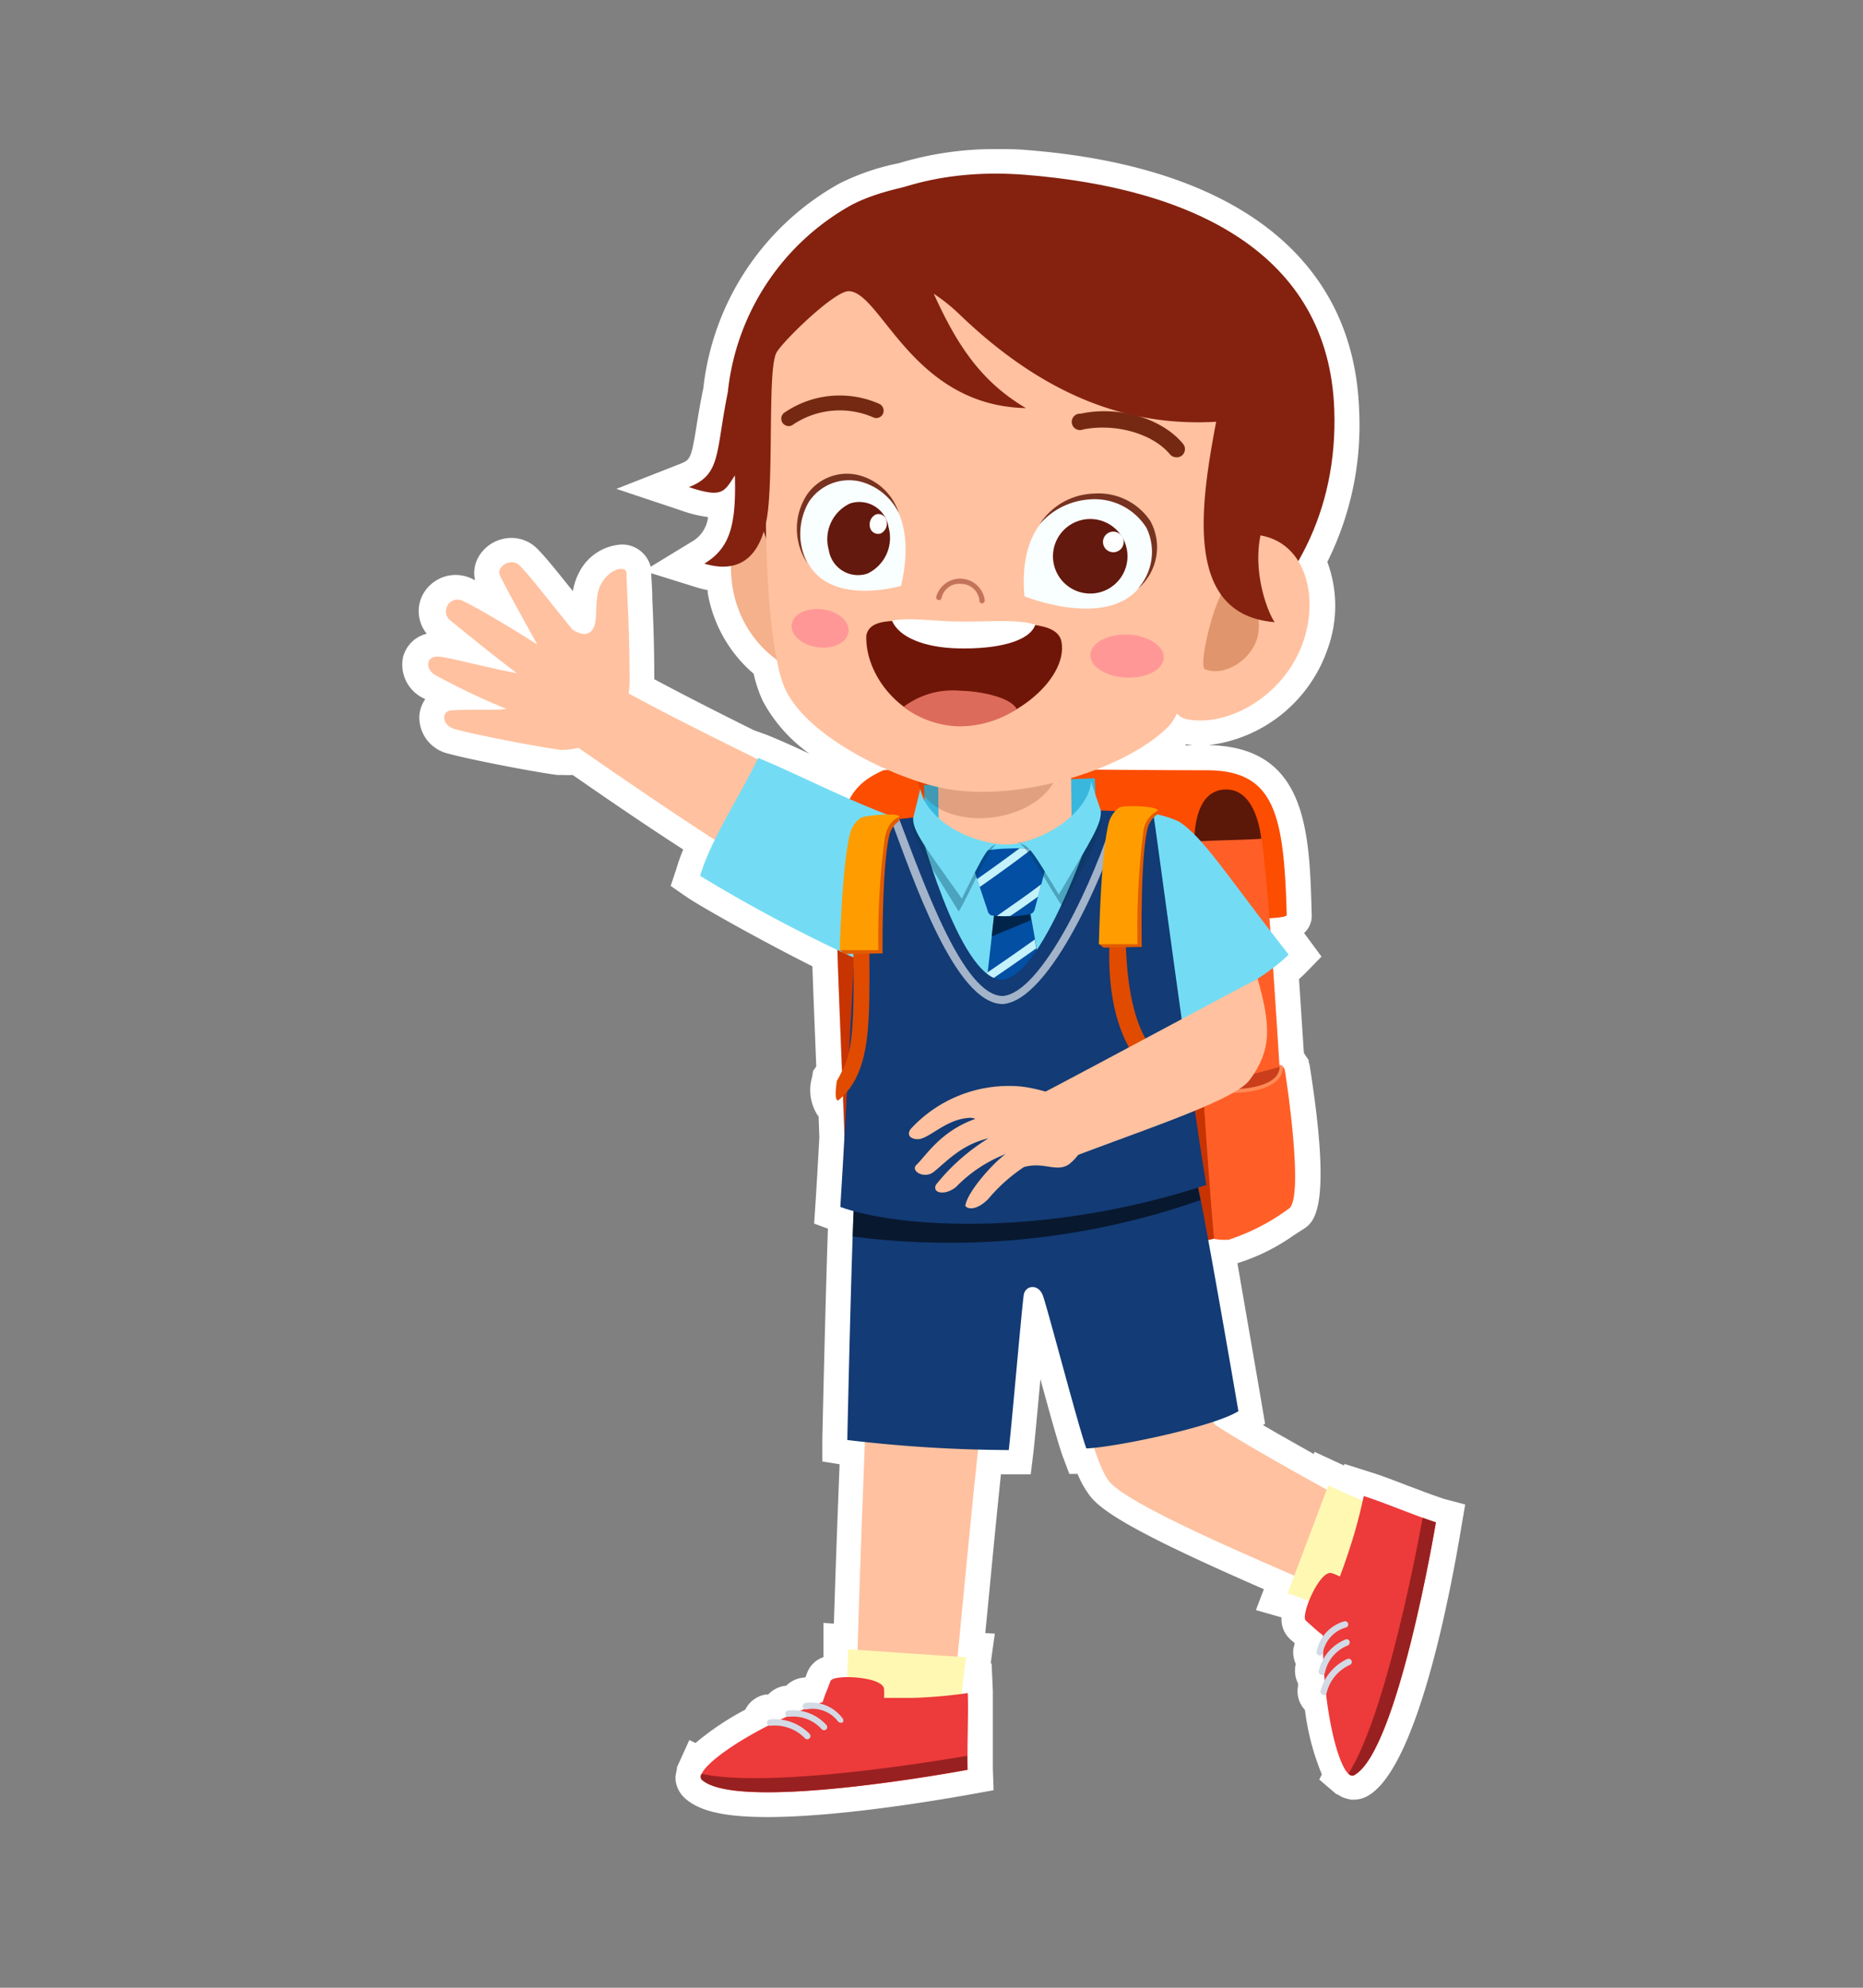 <svg id="छात्र" xmlns="http://www.w3.org/2000/svg" viewBox="0 0 150 160"><rect x="0" y="0" width="150" height="160" fill="#808080" stroke="none"/><defs><style>.cls-1,.cls-20{fill:#fff;}.cls-2{fill:#fc4d00;}.cls-3{fill:#700606;opacity:0.37;}.cls-4{fill:#5b1707;}.cls-5{fill:#ff5f27;}.cls-6{fill:#ff8a57;}.cls-7{fill:#ffc19f;}.cls-8{fill:#fff8b3;}.cls-9{fill:#ed3a3a;}.cls-10{fill:#992020;}.cls-11{fill:#d3dae5;}.cls-12{fill:#73dcf4;}.cls-13{fill:#133b75;}.cls-14{fill:#3ab7dd;}.cls-15{fill:#6bddf7;}.cls-16{fill:#024fa3;}.cls-17{fill:#c3f1fc;}.cls-18{opacity:0.55;}.cls-19{opacity:0.6;}.cls-20{opacity:0.61;}.cls-21{fill:#053b56;opacity:0.35;}.cls-22{fill:#601805;opacity:0.19;}.cls-23{fill:#e04b00;}.cls-24{fill:#e25b00;}.cls-25{fill:#ff9d00;}.cls-26{fill:#f4b18c;}.cls-27{fill:#84220f;}.cls-28{fill:#e0956c;}.cls-29{fill:#ff9797;}.cls-30{fill:#701608;}.cls-31{fill:#dd6b5b;}.cls-32{fill:#c4735b;}.cls-33{fill:#752912;}.cls-34{fill:#f9feff;}.cls-35{fill:#773220;}.cls-36{fill:#63190d;}.cls-37{fill:#fefffe;}</style></defs><path class="cls-1" d="M116.23,120.64l-1-.35c-.59-.21-1.22-.46-1.85-.69-1.11-.43-2.15-.83-3-1.09l-2.15-.68,0,.14-2.39-1.11-.06.18c-1.77-1-3.09-1.74-4.09-2.33l.17-.11-.23-1.33c0-.06-1.06-6.16-2-11.59a16.19,16.19,0,0,0,4.54-2.25l.7-.45c.91-.57,2.42-1.52.6-13.08a2,2,0,0,0-.1-.42l0-.14-.27-.4-.12-.19h0c-.13-2-.26-4-.39-5.94q.36-.32.63-.6L106.4,77,105,75.1a1.85,1.85,0,0,0,.61-1.53c-.18-6.62-.36-13.46-8.3-13.59a11.59,11.59,0,0,0,9.56-7.68,10.15,10.15,0,0,0,0-7.07A24.61,24.61,0,0,0,109.43,33C109,20.83,99.52,13.41,82.71,12.08,81.88,12,81,12,80.23,12a26.6,26.6,0,0,0-7.87,1.14,18.69,18.69,0,0,0-4.79,1.64A21.56,21.56,0,0,0,56.63,31.24c-.25,1.2-.42,2.23-.55,3.06-.43,2.69-.52,2.72-1.35,3.05l-5.1,2,5.21,1.74a10.3,10.3,0,0,0,2.17.53,2.61,2.61,0,0,1-1.34,2l-3.28,2A2.38,2.38,0,0,0,50,43.83a4.11,4.11,0,0,0-3.41,2.32,4.78,4.78,0,0,0-.46,1.43l-.29-.35c-1.14-1.42-1.89-2.36-2.58-3.06a2.93,2.93,0,0,0-2.08-.87,3.07,3.07,0,0,0-2.58,1.41,2.61,2.61,0,0,0-.35,2l-.15-.08a3.1,3.1,0,0,0-1.42-.35,3,3,0,0,0-2.82,2,2.87,2.87,0,0,0,.5,2.73,2.6,2.6,0,0,0-1.91,1.89,3,3,0,0,0,1.68,3.32l.11.06a2.63,2.63,0,0,0-.48,1.38,3,3,0,0,0,2.33,3c1.57.44,6.66,1.44,8.78,1.72h.44a7.31,7.31,0,0,0,.8,0c3.51,2.44,6.45,4.42,8.9,6a14.45,14.45,0,0,0-.56,1.58L54,71.31l1.18.82c1.23.86,6.52,3.8,10.23,5.65.06,1.78.14,3.77.23,6l.08,2,0,.06-.26.38-.07.46a3.74,3.74,0,0,0,.46,3.12l.06.06.06,1.7c-.12,2.18-.23,4.08-.32,5.44l-.1,1.49,1.11.41c-.19,5.63-.38,13.73-.45,17l0,1.74,1.39.22c-.18,4.53-.34,9-.46,12.83l-.84-.06,0,2.17c0,.13,0,.34,0,.59A2.12,2.12,0,0,0,65,134.62l-.15.39-.45.07a2.3,2.3,0,0,0-1.1.61h-.06a2.28,2.28,0,0,0-1.39.71l-.22,0A2.26,2.26,0,0,0,60,137.62a22.26,22.26,0,0,0-4,2.68l-.5-.24-1,2.21v.14a2.47,2.47,0,0,0-.06.29l-.05.25,0,.31a2.33,2.33,0,0,0,.73,1.46c1.16,1.07,3.22,1.54,6.67,1.54,6.56,0,16-1.77,16.44-1.84L80,144.1l-.06-1.72c0-.17,0-.36,0-.54v-.51c0-.62,0-1.3,0-2,0-1.19,0-2.32,0-3.19l-.1-2.24h-.07c0-.09.33-2.4.33-2.4l-.77-.05c.11-1.1.22-2.23.33-3.38.3-3.12.61-6.33.93-9.4.08,0,.66,0,.66,0l1.74,0,.21-1.72c.1-.82.33-3.35.57-5.94.88,3.22,1.53,5.52,1.82,6.28l.51,1.35.66,0a7.82,7.82,0,0,0,1,1.77c1.13,1.5,5,3.58,14,7.51l-.64,1.68,2.06.59a2.17,2.17,0,0,0,.74,1.79l.31.27c0,.15-.06.3-.09.45a2.28,2.28,0,0,0,.19,1.24.09.09,0,0,1,0,0,2.27,2.27,0,0,0,.18,1.56c0,.07,0,.14,0,.21a2.23,2.23,0,0,0,.37,1.7l.19.24a20,20,0,0,0,1.36,5.18l-.21.41,1.38,1.18.06,0,.29.17a2,2,0,0,0,.49.19l.34.08h.25a2.28,2.28,0,0,0,1-.25c4-2.06,6.68-15.94,7.65-21.81l.29-1.7ZM95.47,59.91,96,60h-.55ZM56.12,47.29a7.16,7.16,0,0,0,.86.21c0,.07,0,.14,0,.21a11,11,0,0,0,3.7,6.52,10.59,10.59,0,0,0,.75,2.22,12.37,12.37,0,0,0,3.75,4.22c-1.19-.55-2.33-1.07-3.42-1.51l-1.08-.39c-2.43-1.21-5.24-2.62-8-4.1,0-2.94-.09-4.77-.16-6.53,0-.65-.06-1.3-.09-2Z"/><path class="cls-2" d="M103.66,96.84a30.25,30.25,0,0,1-6,2.89c-4.13,1.13-29.21-.93-29.47-2.93C67.27,68.18,66,64.28,71.13,62c2.86-.27,17.15,0,26,0,5.46,0,6.25,3.42,6.47,11.65,0,.22-1.42.25-1.62.29C102,80.39,103.31,92.3,103.66,96.84Z"/><path class="cls-3" d="M97.42,67.68S69.6,68,67.53,68c-.5,4.76.12,12.44.63,28.79.26,2,25.34,4.06,29.47,2.93.4-.13.76-.28,1.13-.42Z"/><path class="cls-4" d="M101.59,67.88c-.06-.77-.47-4.32-2.85-4.33-2.56,0-2.58,3.5-2.61,4.71-.14,6,.71,19.19,1.71,31.06a30.3,30.3,0,0,0,5.67-2.93C102.73,85.44,102.09,73.47,101.59,67.88Z"/><path class="cls-5" d="M101.58,67.51c-1.21.11-5,.14-5.44.27-.14,5.81.62,20.52,1.61,31.94a33.73,33.73,0,0,0,6-2.74C103,86.45,102.35,73.18,101.58,67.51Z"/><path class="cls-3" d="M96.84,87.31c.28,4.84.51,7.85.91,12.41a33.73,33.73,0,0,0,6-2.74c-.24-3.4-.49-7.48-.72-11.11A59.21,59.21,0,0,1,96.84,87.31Z"/><path class="cls-5" d="M96.85,87.45c.26,4.15.56,8.4.9,12.27a4.68,4.68,0,0,0,1.18.07,17.18,17.18,0,0,0,4.84-2.5c1.13-.72.07-8.69-.31-11.08a.55.55,0,0,0-.44-.48C103.31,87.84,98.94,88.2,96.85,87.45Z"/><path class="cls-6" d="M97.3,87.76a2.83,2.83,0,0,1-.44-.13l0-.28c1.61.55,4.58.41,5.68-.51a1.32,1.32,0,0,0,.5-1.11.27.27,0,0,1,.25.11,1.46,1.46,0,0,1-.57,1.21C101.62,88,99,88.16,97.3,87.76Z"/><path class="cls-7" d="M109.09,121.15c-.5,1.52-1.33,5.72-2.67,6.63-5.69-2.45-15.76-6.73-17.15-8.58s-2.86-9.08-4.92-15.66c-.42-1.36-2.26-1.59-3.39.06-1.65,2.4-3.34,26.28-4.54,36-2.91.64-5.51-1.09-7.52-1.12.19-9.82,1.17-34.52,1.5-38.28,4.86-1.36,19-1.89,24.43-2.15,2,12.53,2.37,16.24,3.08,16.69C98.86,115.35,101.27,116.89,109.09,121.15Z"/><path class="cls-8" d="M77,140.17a68.37,68.37,0,0,1-8.92-.65c-.07-1.89.22-5.68.21-6.77l9.49.65C77.51,135.42,77.17,138.89,77,140.17Z"/><path class="cls-9" d="M66.24,137c.14-.49.42-1.12.63-1.69s4.3-.36,4.31.66a5.19,5.19,0,0,1,0,.7c.71,0,1.47,0,2.29,0a39.56,39.56,0,0,0,4.45-.39c.07,1.61-.07,4.39,0,6.18,0,0-18.47,3.47-21.39.8C55.69,142.49,60.33,139.13,66.24,137Z"/><path class="cls-10" d="M77.88,141.33c0,.4,0,.78,0,1.12,0,0-18.47,3.47-21.39.8a.39.39,0,0,1,0-.47C61.58,143.88,73.29,142.11,77.88,141.33Z"/><path class="cls-11" d="M67.47,138.56a.25.25,0,0,0,.21.1.27.27,0,0,0,.15,0,.26.26,0,0,0,0-.36,3.15,3.15,0,0,0-3-1.22.27.27,0,0,0-.2.31.26.26,0,0,0,.31.2A2.58,2.58,0,0,1,67.47,138.56Zm-1.31.63a.26.26,0,0,0,.2.08.23.23,0,0,0,.17-.07.26.26,0,0,0,0-.36,3.63,3.63,0,0,0-3.07-1.16.27.27,0,0,0-.23.29.25.25,0,0,0,.29.22A3.09,3.09,0,0,1,66.16,139.19Zm-4.4-.49a.25.25,0,0,0,.3.21,3.37,3.37,0,0,1,2.74,1A.3.3,0,0,0,65,140a.25.25,0,0,0,.18-.08.25.25,0,0,0,0-.36A3.92,3.92,0,0,0,62,138.4.26.26,0,0,0,61.76,138.7Z"/><path class="cls-8" d="M112.69,122.1a70.5,70.5,0,0,1-3.12,8.15c-1.68-.43-4.94-1.7-5.9-2l3.28-8.69C108.65,120.37,111.62,121.6,112.69,122.1Z"/><path class="cls-9" d="M106.51,131.62c-.42-.29-.91-.77-1.37-1.17s1.14-4.16,2.1-3.82a4.25,4.25,0,0,1,.64.27c.25-.67.51-1.39.76-2.17a39.11,39.11,0,0,0,1.16-4.31c1.54.48,4.11,1.57,5.81,2.12,0,0-3.08,18.54-6.6,20.36C108,143.41,106.46,137.9,106.51,131.62Z"/><path class="cls-10" d="M114.55,122.17l1.06.37s-3.08,18.54-6.6,20.36c-.14.07-.29,0-.44-.13C111.35,138.36,113.7,126.75,114.55,122.17Z"/><path class="cls-11" d="M108.37,131a.23.23,0,0,0,.17-.17.19.19,0,0,0,0-.15.25.25,0,0,0-.32-.17A3.13,3.13,0,0,0,106,133a.26.26,0,0,0,.51.07A2.59,2.59,0,0,1,108.37,131Zm.15,1.45a.25.25,0,0,0,.14-.16.23.23,0,0,0,0-.18.25.25,0,0,0-.34-.14,3.61,3.61,0,0,0-2.13,2.49.26.26,0,1,0,.5.12A3,3,0,0,1,108.52,132.45Zm-2,4a.25.25,0,0,0,.3-.21,3.35,3.35,0,0,1,1.87-2.23.27.27,0,0,0,.14-.16.26.26,0,0,0-.36-.31,3.94,3.94,0,0,0-2.16,2.61A.25.25,0,0,0,106.55,136.41Z"/><path class="cls-7" d="M45.37,52.85c-.6-.36-2.95,4.46-2.37,4.86,8.25,5.77,18.52,12.83,21.89,14.1L69,65.2C63.21,62,53.74,57.87,45.37,52.85Z"/><path class="cls-12" d="M56.37,70.5a121.87,121.87,0,0,0,13,6.87c2.16-5.08,4.83-10.43,4.54-10.91-5-1.65-9.31-4-12.86-5.45C59.5,64.22,57.28,67.47,56.37,70.5Z"/><path class="cls-7" d="M40.75,57.06c-.57.15-3.51,0-4.53.14-.65.12-.68,1.18.42,1.49,1.51.43,6.49,1.4,8.51,1.67A5.46,5.46,0,0,0,50.69,55c0-4.29-.16-6.23-.25-8.86,0-.65-1.36-.42-2.07.92-.53,1-.23,2.66-.54,3.39s-1,.73-1.75.21c-2.14-2.62-3.32-4.2-4.23-5.13-.71-.71-1.93.1-1.59.8.56,1.16,1.81,3.4,3,5.55-2.17-1.39-4.9-3-6.05-3.54a.94.94,0,0,0-1,1.56c1.24,1,3.31,2.71,5.4,4.28-2-.34-4.88-1.13-6.14-1.31s-1.26,1.05-.35,1.51C38.44,56.16,40.11,56.76,40.75,57.06Z"/><path class="cls-12" d="M94.89,66.11c2,1.27,3.86,4.34,8.86,10.72-2.45,2.56-9.93,6-10.21,6-2.87-4.24-1.26-17.36-1.48-17.46A9.39,9.39,0,0,1,94.89,66.11Z"/><path class="cls-12" d="M96.39,97.2c-18.2,5.66-20.29,1.48-26.88.75a160,160,0,0,0-.36-31.34c6.25-1.16,15.78-1.42,22.75-1.28C93.43,70.33,95.72,91.34,96.39,97.2Z"/><path class="cls-13" d="M68.22,115.91a112.83,112.83,0,0,0,13,.81c.21-1.73,1.08-11.77,1.21-12.51s1.17-.92,1.54.08,2.93,10.82,3.5,12.3c2.38-.1,10.26-1.75,12.24-3,0,0-3-17.54-3.62-19.78C89.51,95,76.86,95.1,68.9,94,68.64,97.45,68.33,110.9,68.22,115.91Z"/><rect class="cls-14" x="74.22" y="63.13" width="13.75" height="4.52" transform="matrix(1, -0.04, 0.04, 1, -2.35, 3.03)"/><path class="cls-7" d="M86.18,57.84l.11,8.78c0,1.89-2.36,3.44-5.32,3.48s-5.37-1.46-5.39-3.35L75.47,58Z"/><path class="cls-15" d="M83.79,70.51l-5.19-.12s.17-2.23,1.76-2.45a5.85,5.85,0,0,0,2.14-.16A19,19,0,0,1,83.79,70.51Z"/><path class="cls-16" d="M81.13,84.6c1.27,0,2.51-.17,3.74-.32l-2-11.3c-.09-.69-2.73-.59-2.76.12l-1.3,11.47C79.57,84.59,80.34,84.63,81.13,84.6Z"/><path class="cls-17" d="M83.44,76.33l-.12-.71c-1.19.85-2.51,1.77-3.82,2.66l-.09.85C80.77,78.21,82.17,77.24,83.44,76.33Z"/><path class="cls-17" d="M79,82.88l-.1.85c1.65-1.08,3.55-2.38,5.25-3.58L84,79.44C82.4,80.58,80.6,81.82,79,82.88Z"/><path class="cls-17" d="M82.89,84.45l1.3-.11c.2-.15.42-.29.61-.44l-.12-.71Z"/><path class="cls-18" d="M82.85,73c-.09-.69-2.73-.59-2.76.12l-.25,2.26L83,74.07Z"/><path class="cls-16" d="M82.87,73.6a9.38,9.38,0,0,1-2.87.1.43.43,0,0,1-.45-.31l-1.39-4.16a.46.46,0,0,1,.41-.59,11.79,11.79,0,0,1,2.77-.34,11.23,11.23,0,0,1,2.62.14.48.48,0,0,1,.46.57l-1.13,4.25A.53.53,0,0,1,82.87,73.6Z"/><path class="cls-17" d="M82.08,68.29c-.94.71-2.12,1.56-3.41,2.47l.21.64c1.66-1.16,3.18-2.27,4.21-3.07A9.49,9.49,0,0,0,82.08,68.29Z"/><path class="cls-17" d="M83.58,72.17l.26-1c-1,.77-2.29,1.66-3.58,2.56a8.86,8.86,0,0,0,1.08,0C82.13,73.21,82.88,72.67,83.58,72.17Z"/><g class="cls-19"><path d="M69.09,94.3c-.06.38-.17,1-.3,1.82-.05,1-.09,2.13-.14,3.41a61,61,0,0,0,28-2.93c-.26-1.33-.47-2.34-.58-2.77A104,104,0,0,1,69.09,94.3Z"/></g><path class="cls-13" d="M92.85,65.4s-3.66-.13-4.44-.17c0,0-4.22,13.38-7.73,13.64-3.51,0-6.89-13.1-6.89-13.1-.77.1-4.41.49-4.41.49-.12,1.29-1.26,23.63-1.72,30.89,4.33,1.6,16.14,2.59,29.47-1.77C95.83,87.72,93.06,66.65,92.85,65.4Z"/><path class="cls-20" d="M90.47,65.31l-.67,0c-1.65,5.52-5.93,14.63-9.06,14.86-3.15,0-6.27-8.83-8.33-14.22l-.66.07c1.73,4.58,5.13,14.81,9,14.8C84.62,80.52,89.08,70,90.47,65.31Z"/><path class="cls-21" d="M85.58,73c2.37-4.73,3.54-6.4,3-7.78,0,0-.71-.6-.86-.71-.6.89-3.6,3.16-5.79,3.33C82.63,67.81,84.67,71.84,85.58,73Z"/><path class="cls-12" d="M85.25,72c2.7-4.54,3.47-5.71,3.38-6.76,0,0-.72-2.1-.78-2.35-.08,1.79-2.35,4.18-5.87,5C82.82,67.94,83.15,68.53,85.25,72Z"/><path class="cls-21" d="M77.19,73.37c-2.75-4.51-4-6.08-3.67-7.5,0,0,.65-.65.8-.78.67.84,3.85,2.86,6,2.85C79.71,67.93,78,72.11,77.19,73.37Z"/><path class="cls-12" d="M77.44,72.33c-3.06-4.31-3.93-5.41-3.92-6.46,0,0,.54-2.15.58-2.4.23,1.77,2.69,4,6.26,4.47C79.53,68.08,79.25,68.69,77.44,72.33Z"/><path class="cls-22" d="M85.15,61.22a2.56,2.56,0,0,0-.28-.74,98.77,98.77,0,0,0-10.93,2.13,2,2,0,0,0,0,.35c.34,2,3.14,3.28,6.23,2.8S85.49,63.25,85.15,61.22Z"/><path class="cls-23" d="M67.38,87c-.09.59-.21,1.66.13,1.56C70.23,86.31,70,82.11,70,76.24l-1.3-.09c.09,5,0,7.93-.62,9.44A11.57,11.57,0,0,1,67.38,87Z"/><path class="cls-24" d="M71.06,76.74,68,76.79l-.36-.31s.68-9.92,1.75-10.44a7.44,7.44,0,0,1,3-.28c0,.06,0,.17,0,.33a1.91,1.91,0,0,0-.8,1.2C71,69.88,71.06,76.74,71.06,76.74Z"/><path class="cls-25" d="M70.72,76.48H67.61s.18-7.19.88-9.55a2.22,2.22,0,0,1,.82-1.1c.34-.21,3.23-.45,3.09-.07-.51.21-1,.68-1.18,1.81A61.66,61.66,0,0,0,70.72,76.48Z"/><path class="cls-23" d="M96.06,88.31c-5.21-1.34-7-6.49-6.72-12.53l1.29-.16c.22,8.3,2.62,10.25,6.19,11.4l.08,1.37A3,3,0,0,1,96.06,88.31Z"/><path class="cls-24" d="M91.93,76.22l-3.08.06-.37-.3s.63-9.93,1.7-10.45a7.39,7.39,0,0,1,3-.3c.05.06,0,.18,0,.33a1.9,1.9,0,0,0-.8,1.21C91.79,69.36,91.93,76.22,91.93,76.22Z"/><path class="cls-25" d="M91.59,76l-3.11,0s.14-7.54.83-9.9A2.31,2.31,0,0,1,90.12,65c.35-.21,3.23-.12,3.09.26A2.11,2.11,0,0,0,92.05,67,61,61,0,0,0,91.59,76Z"/><path class="cls-26" d="M59,47.37c.74,4.36,4.52,7.29,7.54,7s3.85-3.73,3.63-7.89-2.85-7.36-5.87-7.11C60.17,39.76,58.29,43.28,59,47.37Z"/><path class="cls-27" d="M107.43,33C108,49.44,93,58.4,79.9,57.45s-21.84-13-19.36-28.76c1.37-8.75,9.49-15.61,22-14.62C95.89,15.13,107,20.31,107.43,33Z"/><path class="cls-7" d="M99.55,29.29c1,2.73-2.51,26.1-5.44,29.15-3.11,3.24-11.6,6.15-17.84,5.07-3.88-.68-11.07-4-13-7.94C61,50.9,61.49,30.71,62.5,28.3c3.43-8.14,10.71-7.89,20.2-7.2C91.58,21.74,97,22.2,99.55,29.29Z"/><path class="cls-7" d="M104.93,51.65c-1.53,4.43-6.15,6.93-9.43,6.23s-1.83-14.11,4.23-14.82C104.77,42.47,106.37,47.48,104.93,51.65Z"/><path class="cls-28" d="M101.27,51.18c-.41,1.89-2.67,3.34-4.25,2.69-.62-.26,1-6.84,2-6.77C100.68,47.23,101.67,49.28,101.27,51.18Z"/><path class="cls-29" d="M93.7,52.91c0,1-1.39,1.68-3,1.63s-2.94-.88-2.91-1.83,1.39-1.68,3-1.63S93.73,52,93.7,52.91Z"/><path class="cls-30" d="M85.47,51.68c.55,3.08-4.38,7.1-8.72,6.72s-7.11-4.14-7-7.25c.35-1.69,3.16-1.11,7.43-1S85.14,49.8,85.47,51.68Z"/><path class="cls-31" d="M77.32,55.6a6.57,6.57,0,0,0-4.57,1.3A7.83,7.83,0,0,0,77,58.46a8.4,8.4,0,0,0,4.86-1.38C81.43,56.18,79.11,55.64,77.32,55.6Z"/><path class="cls-1" d="M83.36,50.28c-1.47-.47-3.77-.22-5.89-.25-2.4,0-4.15-.37-5.65-.07.54,1.3,2.53,2.16,5.29,2.23C80.29,52.27,82.9,51.64,83.36,50.28Z"/><path class="cls-29" d="M68.31,50.88c-.11.85-1.22,1.39-2.48,1.22s-2.2-1-2.09-1.83,1.23-1.39,2.49-1.22S68.43,50,68.31,50.88Z"/><path class="cls-32" d="M79.06,48.57a.22.22,0,0,1-.2-.2A1.48,1.48,0,0,0,77.42,47a1.46,1.46,0,0,0-1.61,1.13.22.22,0,0,1-.26.17.22.22,0,0,1-.17-.26,2,2,0,0,1,3.91.28.23.23,0,0,1-.2.24Z"/><path class="cls-33" d="M94.61,36.8a.66.66,0,0,1-.41-.23c-1.39-1.67-4.38-2.52-7-2A.66.66,0,1,1,87,33.3c3.07-.66,6.54.36,8.25,2.42a.67.67,0,0,1-.08.94A.67.67,0,0,1,94.61,36.8Z"/><path class="cls-33" d="M63.48,34.3a.63.63,0,0,1-.44-.22.6.6,0,0,1,.08-.84,7.88,7.88,0,0,1,7.66-.74.61.61,0,0,1,.32.79.59.59,0,0,1-.78.31,6.75,6.75,0,0,0-6.44.56A.61.61,0,0,1,63.48,34.3Z"/><path class="cls-34" d="M72.55,47.16S66.82,48.85,65,45.21c-2.24-4.42,2-7.47,4.49-6.62C71.79,39.37,73.75,42,72.55,47.16Z"/><path class="cls-35" d="M65,39.78a3.91,3.91,0,0,1,4.06-1.55,4.59,4.59,0,0,1,3.31,3.07,4.81,4.81,0,0,0-3-2.51,3.87,3.87,0,0,0-4.24,1.6A5.16,5.16,0,0,0,65,45.33,5,5,0,0,1,65,39.78Z"/><path class="cls-36" d="M71.54,42.43a3.18,3.18,0,0,1-1.7,3.74,2.38,2.38,0,0,1-3.11-1.9,3.18,3.18,0,0,1,1.7-3.74A2.38,2.38,0,0,1,71.54,42.43Z"/><path class="cls-37" d="M71.38,41.94a.88.88,0,0,1-.47,1,.67.67,0,0,1-.87-.53.9.9,0,0,1,.48-1A.66.66,0,0,1,71.38,41.94Z"/><path class="cls-34" d="M82.48,48s6.44,2.62,9.22-.66c3.39-4-1-7.7-4.13-7.28C84.71,40.4,82,42.64,82.48,48Z"/><path class="cls-35" d="M92.62,41.94a5,5,0,0,0-4.51-2.21,5.38,5.38,0,0,0-4.41,2.48,5.81,5.81,0,0,1,3.9-2,4.93,4.93,0,0,1,4.71,2.28,4.44,4.44,0,0,1-.7,4.9A4.38,4.38,0,0,0,92.62,41.94Z"/><path class="cls-36" d="M90.65,43.9a3,3,0,1,1-3.72-2A3,3,0,0,1,90.65,43.9Z"/><path class="cls-37" d="M90.44,43.41a.82.82,0,0,1-.54,1,.83.83,0,1,1,.54-1Z"/><path class="cls-27" d="M102.61,33.55c1.61-.29,1.21-.79,2.76-1.25-5.89-1.74-3.49-10.62-11.12-14.5-12.55-5.33-22.31-3.12-25.73-1.28A19.55,19.55,0,0,0,58.6,31.57c-1,4.92-.52,6.61-3.13,7.64,2.73.91,2.84.36,3.7-.94.11,4.06-.41,5.85-2.46,7.1,3.37,1,4.81-1.23,5.14-4.44.39-3.84,0-11.15.64-12.49.34-.78,4.64-5,5.83-5,2.6,0,5.1,9.22,14.28,9.41-3.63-2.15-5.54-5.07-7.42-9.21a14.8,14.8,0,0,1,2.09,1.68c7.28,7,14.16,9,20.65,8.63-1.3,6.85-2.58,15.54,4.71,16.13-.71-1-2.4-5.67-.3-9.18C103.18,41.48,102.6,38.09,102.61,33.55Z"/><path class="cls-7" d="M84.56,93.83c-.4.16-2.4-4.91-2-5.11,6.4-3.34,16.85-9,18.7-9.93,1.08,3.84,1.13,5.73-.65,8.15C99.28,88.72,90.92,91.29,84.56,93.83Z"/><path class="cls-7" d="M74,91.69c.89-.12,2.17-1.56,3.93-1.7a1.17,1.17,0,0,1,.6.07c-2.79,1-3.9,2.88-4.75,3.71-.49.49.63,1.14,1.37.58.94-.72,2.2-2.21,4.43-2.72a16.36,16.36,0,0,0-4.21,3.72c-.36.67.69.94,1.61.19a11.19,11.19,0,0,1,4-2.65c-.88.59-3.1,3-3.26,4.18.27.33,1,.29,1.84-.55a13.55,13.55,0,0,1,2.88-2.58c1.6-.45,2.59.44,3.6-.2a4,4,0,0,0,1.48-3.95C87,88.61,83.73,87.56,82,87.44a10.73,10.73,0,0,0-8.68,3.44C72.87,91.53,73.61,91.74,74,91.69Z"/></svg>